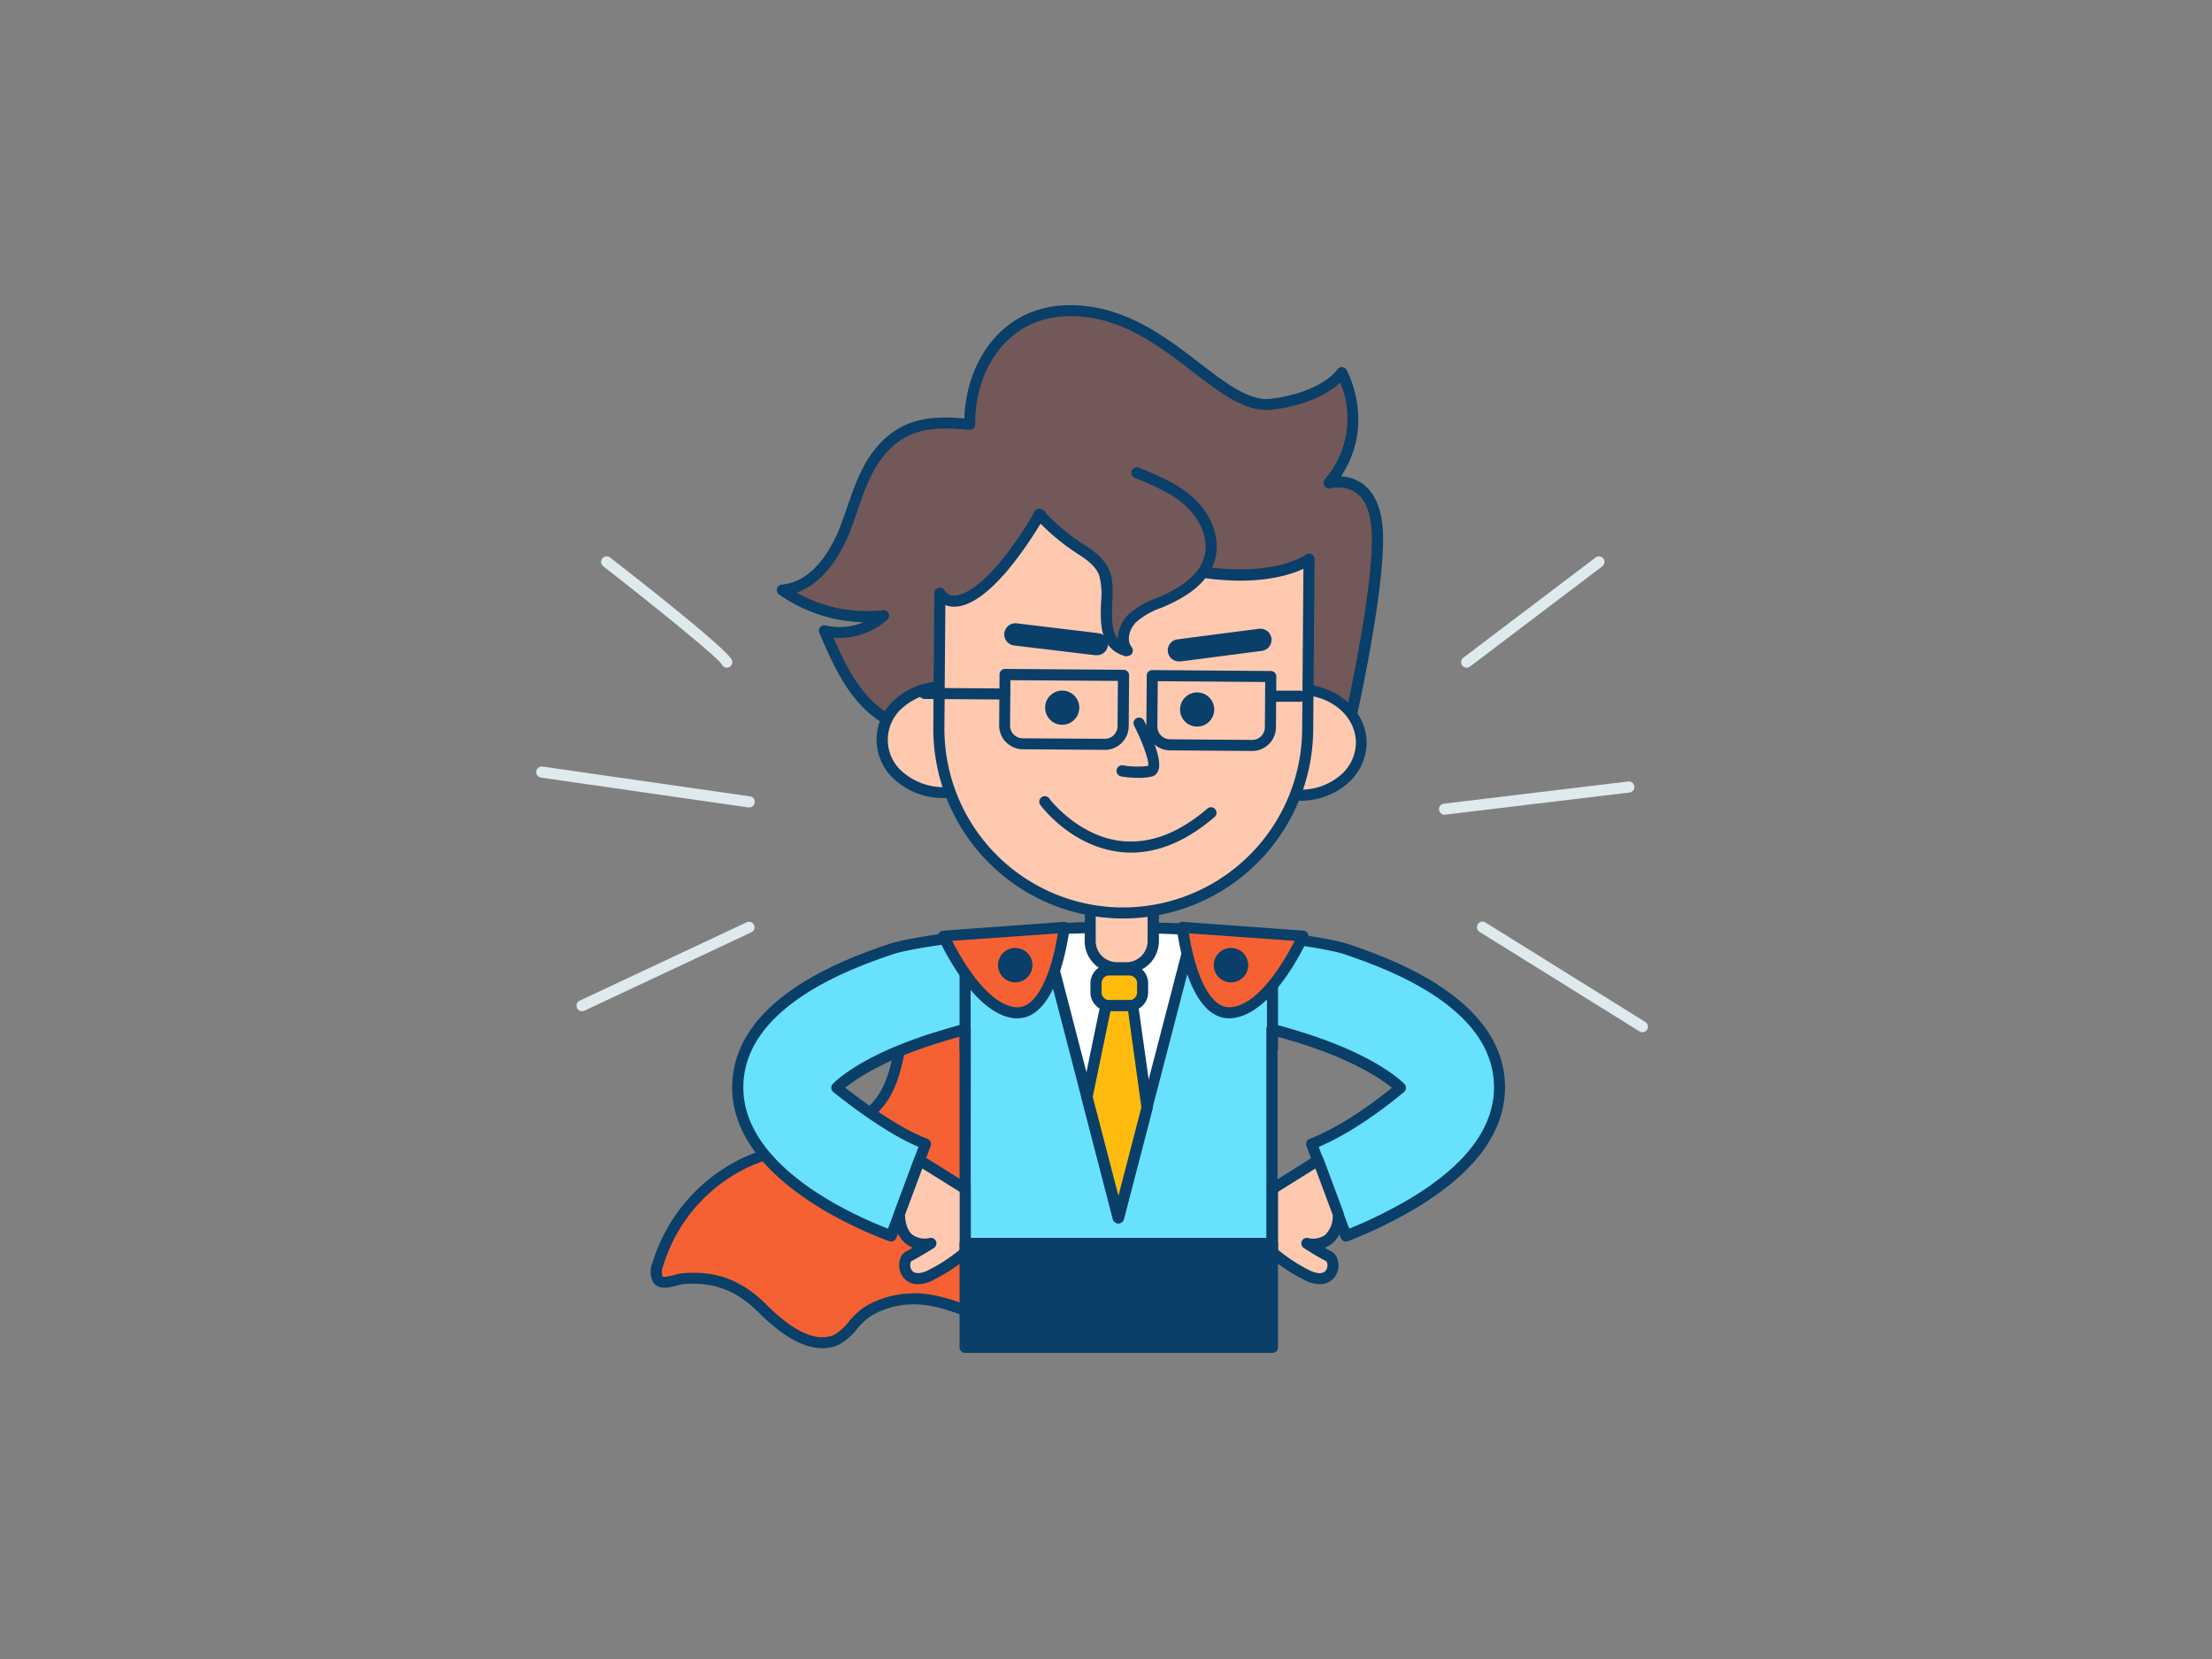 <svg xmlns="http://www.w3.org/2000/svg" viewBox="0 0 400 300"><rect x="0" y="0" width="400" height="300" fill="#808080" stroke="none"/><g id="_108_hero_employee_outline" data-name="#108_hero_employee_outline"><path d="M169.74,175.8a19.14,19.14,0,0,0-5.2,7.24c-2,5-1.85,10.89-4.8,15.42-2.45,3.76-6.69,6-11,7.38s-8.73,2.18-12.86,3.92a30.13,30.13,0,0,0-17,18.91,3.24,3.24,0,0,0,0,2.66c.79,1.18,3.35,0,4.45-.12,6-.54,10.36,1.29,14.45,5.38,3.07,3.08,8.59,7.82,13.43,5.63,2-.9,3.59-3.92,5.68-5.14a16.34,16.34,0,0,1,7.85-2.23c5-.09,9.64,2.06,14.2,4,5.49,2.31,11.2,4.36,17.15,4.62a22.82,22.82,0,0,0,16-5.47c3.55-2.91,2.42-4.78,3.92-9.15,1.11-3.21,3-5.54,4.61-8.39,3.22-5.8,3-12.06,4.34-18.65l5.06-25.14c-.11.58-27.92-1.88-29.85-2-7.7-.52-15.48-1.41-23.16-1.71A10.88,10.88,0,0,0,169.74,175.8Z" fill="#f56132"/><path d="M197.3,244.47l-1.16,0c-6.19-.27-12.06-2.42-17.48-4.7l-1-.42c-4.14-1.75-8.41-3.58-12.8-3.48a15.26,15.26,0,0,0-7.36,2.09,12.06,12.06,0,0,0-2.53,2.37,11,11,0,0,1-3.24,2.82c-4,1.81-8.88-.16-14.56-5.83-4-4-8.22-5.59-13.65-5.1a8.57,8.57,0,0,0-1,.23c-1.36.36-3.41.91-4.38-.55a4.09,4.09,0,0,1-.17-3.49,31,31,0,0,1,17.56-19.56,62,62,0,0,1,7.85-2.48c1.69-.44,3.43-.91,5.09-1.46,5-1.66,8.45-3.95,10.42-7,1.63-2.51,2.25-5.47,2.9-8.6a39.34,39.34,0,0,1,1.81-6.66,20.19,20.19,0,0,1,5.48-7.62h0a11.83,11.83,0,0,1,8-3.11c4.75.19,9.59.6,14.28,1,2.93.25,6,.51,8.92.71l3.53.29c5.94.5,23.8,2,25.86,1.8a1,1,0,0,1,.59-.06,1,1,0,0,1,.78,1.18L226,202c-.4,1.94-.65,3.89-.91,5.77-.61,4.6-1.19,8.94-3.54,13.16-.53,1-1.09,1.85-1.64,2.71a26,26,0,0,0-2.89,5.53,21.49,21.49,0,0,0-.85,3.46,8.55,8.55,0,0,1-3.38,6.13A23.71,23.71,0,0,1,197.3,244.47Zm-32.16-10.62c4.69,0,9.06,1.85,13.3,3.64l1,.42c5.25,2.21,10.92,4.29,16.8,4.54a21.79,21.79,0,0,0,15.31-5.24c2.1-1.73,2.32-2.94,2.68-5a24.29,24.29,0,0,1,.92-3.76,28.18,28.18,0,0,1,3.1-5.94c.53-.84,1.08-1.71,1.58-2.61,2.17-3.89,2.72-8,3.31-12.46.26-1.91.52-3.89.92-5.9l4.82-23.88c-2.84,0-9.44-.47-25.19-1.79l-3.5-.28c-3-.2-6-.46-9-.71-4.67-.4-9.49-.82-14.18-1a10,10,0,0,0-6.66,2.64h0a18,18,0,0,0-4.92,6.84,36.5,36.5,0,0,0-1.71,6.31c-.66,3.18-1.35,6.46-3.19,9.29-2.23,3.42-6,6-11.46,7.78-1.72.57-3.49,1-5.2,1.5a57.74,57.74,0,0,0-7.6,2.39A29,29,0,0,0,119.9,229a2.52,2.52,0,0,0-.08,1.82c.08.12.52.16,2.2-.28a8.33,8.33,0,0,1,1.31-.29c6.08-.54,10.79,1.2,15.26,5.67,5,5,9.16,6.86,12.31,5.43a9.58,9.58,0,0,0,2.58-2.33,13.55,13.55,0,0,1,3-2.77,17.34,17.34,0,0,1,8.34-2.36Zm64-57.4Z" fill="#093f68"/><path d="M271.11,197c-.16,7.5-5.33,14.39-15.35,20.46a81.61,81.61,0,0,1-12.41,6.07l-6.21-16.66c7.67-2.88,16.05-10.12,16.05-10.12s-4.36-4.73-17.53-8.93c-1.94-.61-3.85-1.16-5.68-1.66v40.36H174.52V186.11c-1.83.5-3.73,1-5.67,1.66-13.19,4.21-17.54,8.93-17.54,8.93s9.17,7.56,16.05,10.12l-6.2,16.66c-6.43-2.39-27.45-11.39-27.75-26.53-.33-15.8,20.73-23,27.64-25.32,3.29-1.12,14.49-2.81,27.66-3.55,4-.24,8.3-.37,12.55-.38,4.91,0,9.84.15,14.52.42,13.18.76,24.39,2.39,27.67,3.51C250.37,174,271.42,181.15,271.11,197Z" fill="#68e1fd"/><path d="M230,227.47H174.52a1,1,0,0,1-1-1v-39c-1.48.41-2.94.85-4.37,1.3-9.69,3.09-14.53,6.48-16.3,7.93,2.47,1.93,9.45,7.21,14.86,9.23a1,1,0,0,1,.59,1.28l-6.21,16.65a1,1,0,0,1-1.28.59c-6.58-2.44-28.09-11.66-28.4-27.44-.34-16.5,21.2-23.86,28.28-26.28,3.55-1.2,15-2.88,28-3.61,4.23-.24,8.48-.37,12.61-.38,4.5,0,9.45.13,14.58.42,13.18.76,24.55,2.41,27.93,3.56,7.12,2.43,28.66,9.78,28.34,26.29h0c-.17,7.87-5.5,15-15.83,21.3a83.36,83.36,0,0,1-12.59,6.15,1,1,0,0,1-1.27-.59l-6.21-16.66a1,1,0,0,1,.58-1.28c6-2.26,12.55-7.33,14.87-9.22-1.75-1.44-6.59-4.85-16.3-7.94-1.41-.45-2.87-.88-4.38-1.3v39A1,1,0,0,1,230,227.47Zm-54.46-2H229V186.12a1,1,0,0,1,.39-.8,1,1,0,0,1,.87-.17c2,.53,3.9,1.1,5.72,1.67,13.28,4.23,17.78,9,18,9.2a1.05,1.05,0,0,1,.26.74,1,1,0,0,1-.35.7c-.33.29-8,6.83-15.42,9.93l5.52,14.79a83.37,83.37,0,0,0,11.3-5.62c9.71-5.89,14.72-12.49,14.87-19.63h0c.3-15.05-20.21-22-26.94-24.34-3.3-1.13-14.44-2.72-27.45-3.47-5.08-.29-10-.43-14.46-.42-4.09,0-8.3.13-12.49.38-12.67.71-24.08,2.37-27.4,3.49-6.77,2.32-27.27,9.32-27,24.36.28,13.86,19,22.47,26.16,25.25l5.51-14.79c-6.81-2.86-15-9.62-15.41-9.92a1,1,0,0,1-.1-1.44c.19-.21,4.68-5,18-9.21,1.86-.59,3.78-1.15,5.71-1.67a1,1,0,0,1,.87.17,1,1,0,0,1,.39.8ZM271.11,197h0Z" fill="#093f68"/><path d="M215.78,168.12l-13.53,52.1-13.54-52.14c4-.24,8.3-.37,12.55-.38C206.17,167.69,211.1,167.85,215.78,168.12Z" fill="#fff"/><path d="M202.25,221.22a1,1,0,0,1-1-.75l-13.54-52.14a1,1,0,0,1,.16-.84,1,1,0,0,1,.75-.41c4.23-.24,8.48-.37,12.61-.38,4.53,0,9.45.13,14.58.42a1,1,0,0,1,.75.41,1,1,0,0,1,.16.84l-13.53,52.1A1,1,0,0,1,202.25,221.22ZM190,169l12.26,47.23,12.25-47.19c-4.64-.24-9.08-.35-13.24-.35C197.56,168.71,193.77,168.81,190,169Z" fill="#093f68"/><path d="M197.15,163.59h11.38a0,0,0,0,1,0,0v6.55A4.83,4.83,0,0,1,203.7,175H202a4.83,4.83,0,0,1-4.83-4.83v-6.55A0,0,0,0,1,197.15,163.59Z" transform="translate(1.29 -1.54) rotate(0.44)" fill="#ffc9b0"/><path d="M203.69,176h-1.76a5.84,5.84,0,0,1-5.79-5.88l.05-6.55a1,1,0,0,1,1-1h0l11.38.09a1,1,0,0,1,1,1l0,6.55a5.84,5.84,0,0,1-5.83,5.79Zm0-2h0a3.84,3.84,0,0,0,3.83-3.8l0-5.55-9.38-.07,0,5.55a3.8,3.8,0,0,0,1.1,2.72,3.86,3.86,0,0,0,2.7,1.14Z" fill="#093f68"/><path d="M163.82,131.71a19.71,19.71,0,0,1-7-4.4c-3.64-3.66-5.74-8.53-7.76-13.28a12.08,12.08,0,0,0,10.76-2.72,26.69,26.69,0,0,1-18.36-4.64c5.36-.45,9.13-5.51,11.15-10.49s3.14-10.51,6.61-14.62c4.53-5.37,9.87-5.41,16.15-4.84-.14-10.37,6.15-20,17.17-20.54,17.65-.81,27.65,18.22,37.54,16.88s12.55-5.7,12.55-5.7a18.11,18.11,0,0,1-2.26,20s7.79-2.21,8.65,8.15-5.54,37.81-5.54,37.81L236.47,132c-2.95-.54-6.66.15-9.65.22l-22.06.53C193.71,133,175.79,136.35,163.82,131.71Z" fill="#725858"/><path d="M180.39,135.14c-6,0-12-.58-16.93-2.49a20.9,20.9,0,0,1-7.31-4.63c-3.82-3.85-6-9-8-13.59a1,1,0,0,1,.16-1,1,1,0,0,1,1-.33,11,11,0,0,0,6.82-.58,27.75,27.75,0,0,1-15.23-5,1,1,0,0,1,.49-1.81c5.89-.5,9.17-7.07,10.3-9.88.55-1.35,1.05-2.79,1.53-4.17,1.28-3.74,2.62-7.6,5.24-10.71,4.6-5.46,9.95-5.76,15.93-5.29.3-9.94,6.46-19.92,18.12-20.45,10.23-.45,18.09,5.57,24.4,10.43,4.88,3.75,9.1,7,13.05,6.46,9.2-1.24,11.81-5.2,11.83-5.24a1,1,0,0,1,.85-.47h0a1,1,0,0,1,.85.49c.06.1,5.37,9.62-1,19.27a7.2,7.2,0,0,1,3.79,1.25c2.16,1.49,3.42,4.19,3.74,8,.86,10.4-5.3,37-5.56,38.12a1,1,0,0,1-1.16.76L236.29,133a25,25,0,0,0-6.29,0c-1.11.09-2.15.18-3.15.2l-22.07.53c-2.75.06-6,.32-9.41.6C190.71,134.72,185.53,135.14,180.39,135.14Zm-29.65-19.83c1.7,4,3.72,8.17,6.83,11.3a18.74,18.74,0,0,0,6.61,4.17h0c8.74,3.39,21.1,2.38,31,1.57,3.45-.28,6.71-.55,9.53-.61l22.06-.53c.94,0,1.95-.1,3-.2a26.84,26.84,0,0,1,6.82,0l6.11,1.12c1.1-4.87,6.05-27.55,5.3-36.57-.26-3.18-1.23-5.38-2.86-6.52a6,6,0,0,0-4.53-.75,1,1,0,0,1-1.1-.42,1,1,0,0,1,.06-1.18,16.88,16.88,0,0,0,2.79-17.52c-1.61,1.52-5.18,4-12.16,4.89-4.78.64-9.3-2.83-14.54-6.86-6.37-4.9-13.59-10.45-23.09-10-10.82.49-16.35,10.19-16.22,19.52a1,1,0,0,1-.32.75,1,1,0,0,1-.77.26c-6.06-.54-11-.56-15.3,4.5-2.38,2.83-3.6,6.34-4.88,10.07-.49,1.41-1,2.87-1.56,4.28-1.12,2.74-4.09,8.71-9.48,10.58a25.79,25.79,0,0,0,15.64,3.18,1,1,0,0,1,1,.58,1,1,0,0,1-.24,1.16A13.12,13.12,0,0,1,150.74,115.31Z" fill="#093f68"/><ellipse cx="170.58" cy="133.78" rx="9.53" ry="11.06" transform="translate(35.5 303.33) rotate(-89.56)" fill="#ffc9b0"/><path d="M170.6,144.31h-.1a13,13,0,0,1-8.45-3.1,9.63,9.63,0,0,1,.11-15,12.9,12.9,0,0,1,8.39-3h.11a13,13,0,0,1,8.44,3.1,9.63,9.63,0,0,1-.11,15A12.9,12.9,0,0,1,170.6,144.31Zm0-19.06a10.9,10.9,0,0,0-7.1,2.5,7.64,7.64,0,0,0-.09,12,11.37,11.37,0,0,0,14.34.11,7.88,7.88,0,0,0,2.93-6h0a7.88,7.88,0,0,0-2.84-6,11,11,0,0,0-7.15-2.6Z" fill="#093f68"/><ellipse cx="235.05" cy="134.27" rx="9.53" ry="11.06" transform="translate(98.99 368.29) rotate(-89.56)" fill="#ffc9b0"/><path d="M235.07,144.8H235c-6.64-.05-12-4.82-12-10.62s5.48-10.51,12.13-10.44,12,4.82,12,10.62a9.84,9.84,0,0,1-3.64,7.47A12.9,12.9,0,0,1,235.07,144.8Zm0-19.06c-5.51,0-10,3.78-10,8.45s4.44,8.57,10,8.61a11.09,11.09,0,0,0,7.19-2.5,7.84,7.84,0,0,0,2.93-6c0-4.71-4.44-8.57-10-8.61Z" fill="#093f68"/><path d="M202.87,165.09h0a33.36,33.36,0,0,1-33.1-33.61l.18-24.22c1.93,3.22,8.41,2,18-14.21,35.4,18.27,48.74,8,48.74,8L236.47,132A33.35,33.35,0,0,1,202.87,165.09Z" fill="#ffc9b0"/><path d="M203.12,166.09h-.26a34.35,34.35,0,0,1-34.09-34.61l.18-24.21a1,1,0,0,1,1.86-.51,1.87,1.87,0,0,0,1.72.94h0c1.32,0,6.25-1.1,14.58-15.15a1,1,0,0,1,1.32-.38c34.43,17.77,47.54,8.25,47.67,8.15a1,1,0,0,1,1.06-.1,1,1,0,0,1,.55.9L237.47,132A34.39,34.39,0,0,1,203.12,166.09Zm-.24-2h.24A32.39,32.39,0,0,0,235.47,132l.23-29.15c-4.52,2.14-18.74,6.09-47.35-8.46-6,9.88-11.58,15.31-15.81,15.32h0a4.09,4.09,0,0,1-1.59-.3l-.17,22.1a32.33,32.33,0,0,0,32.11,32.59Z" fill="#093f68"/><circle cx="192.08" cy="127.97" r="3.09" fill="#093f68"/><circle cx="216.48" cy="128.3" r="3.09" fill="#093f68"/><path d="M205.87,140.67a20.22,20.22,0,0,1-3.13-.27,1,1,0,0,1,.36-2,14.72,14.72,0,0,0,4.54.09c.17-.92-1-4.2-2.55-7.27a1,1,0,0,1,.44-1.35,1,1,0,0,1,1.34.43c1.07,2.09,3.46,7.16,2.55,9.13a1.66,1.66,0,0,1-1.15,1A10.09,10.09,0,0,1,205.87,140.67Z" fill="#093f68"/><path d="M198.2,118.48H198l-14.62-1.76a2,2,0,1,1,.48-4l14.62,1.76a2,2,0,0,1-.24,4Z" fill="#093f68"/><path d="M213.31,119.6a2,2,0,0,1-.26-4l14.61-1.9a2,2,0,1,1,.51,4l-14.6,1.9Z" fill="#093f68"/><path d="M199.79,135.6h0l-14.84-.11a4.3,4.3,0,0,1-4.27-4.33l.07-9.2a1,1,0,0,1,1-1h0l21.43.16a1,1,0,0,1,1,1l-.07,9.2A4.31,4.31,0,0,1,199.79,135.6Zm0-2h0a2.3,2.3,0,0,0,2.3-2.28l.06-8.19L182.72,123l-.07,8.19a2.3,2.3,0,0,0,2.28,2.32Z" fill="#093f68"/><path d="M226.41,135.8h0l-14.84-.11a4.31,4.31,0,0,1-4.27-4.33l.07-9.19a1,1,0,0,1,1-1h0l21.43.17a1,1,0,0,1,.71.29,1.05,1.05,0,0,1,.29.71l-.07,9.2A4.3,4.3,0,0,1,226.41,135.8Zm0-2a2.3,2.3,0,0,0,2.32-2.28l.06-8.19-19.43-.15-.07,8.2a2.28,2.28,0,0,0,.66,1.62,2.3,2.3,0,0,0,1.62.69Z" fill="#093f68"/><path d="M181.7,126.5h0l-14.52-.11a1,1,0,0,1-1-1,1,1,0,0,1,1-1h0l14.53.11a1,1,0,0,1,1,1A1,1,0,0,1,181.7,126.5Z" fill="#093f68"/><path d="M235.11,126.9h0l-5.29,0a1,1,0,1,1,0-2h0l5.3,0a1,1,0,0,1,0,2Z" fill="#093f68"/><path d="M188,93.05a39.58,39.58,0,0,0,7.46,6.27c1.72,1.08,3.46,2.37,4.23,4.25,1.67,4-2,12.45,4.17,14.11-1.31-1.66-.66-4.23.81-5.75s3.53-2.28,5.48-3.11c3.73-1.6,7.6-4,8.63-8,.94-3.57-.85-7.42-3.56-9.93s-6.2-4-9.62-5.37" fill="#725858"/><path d="M203.83,118.68a.82.82,0,0,1-.26,0c-4.78-1.28-4.6-6-4.47-9.73a13.3,13.3,0,0,0-.36-5c-.67-1.62-2.24-2.78-3.84-3.78a40.22,40.22,0,0,1-7.65-6.43,1,1,0,1,1,1.44-1.38A38.19,38.19,0,0,0,196,98.47c1.79,1.13,3.74,2.57,4.63,4.72.67,1.62.59,3.65.51,5.8-.11,3-.08,5.23,1,6.55a6.42,6.42,0,0,1,1.8-4.31,14.84,14.84,0,0,1,5.16-3.06l.64-.27c4.66-2,7.3-4.39,8.06-7.31s-.52-6.4-3.27-9c-2.6-2.42-6-3.82-9.32-5.17a1,1,0,1,1,.76-1.85c3.3,1.35,7.05,2.89,9.93,5.56,3.27,3,4.78,7.33,3.84,10.92s-3.95,6.38-9.21,8.64l-.65.27a13.23,13.23,0,0,0-4.5,2.61c-1.13,1.17-1.73,3.19-.74,4.44a1,1,0,0,1-.79,1.62Z" fill="#093f68"/><path d="M204.55,154.18a16.48,16.48,0,0,1-2-.12c-8.77-1-14.15-8.13-14.37-8.43a1,1,0,1,1,1.6-1.19c.05.07,5.12,6.76,13,7.64,5.12.57,10.36-1.4,15.55-5.86a1,1,0,0,1,1.31,1.52C214.67,152,209.6,154.18,204.55,154.18Z" fill="#093f68"/><rect x="198.19" y="175.39" width="8.43" height="6.47" rx="2.42" fill="#ffbc0e"/><path d="M204.2,182.86h-3.59a3.42,3.42,0,0,1-3.42-3.42v-1.63a3.42,3.42,0,0,1,3.42-3.42h3.59a3.42,3.42,0,0,1,3.42,3.42v1.63A3.42,3.42,0,0,1,204.2,182.86Zm-3.59-6.47a1.42,1.42,0,0,0-1.42,1.42v1.63a1.42,1.42,0,0,0,1.42,1.42h3.59a1.42,1.42,0,0,0,1.42-1.42v-1.63a1.42,1.42,0,0,0-1.42-1.42Z" fill="#093f68"/><polygon points="207.42 200.32 202.25 220.22 196.57 198.36 199.99 181.86 204.82 181.86 207.42 200.32" fill="#ffbc0e"/><path d="M202.25,221.22h0a1,1,0,0,1-1-.75l-5.67-21.86a.86.86,0,0,1,0-.45l3.41-16.5a1,1,0,0,1,1-.8h4.83a1,1,0,0,1,1,.86l2.6,18.46a1,1,0,0,1,0,.39l-5.17,19.9A1,1,0,0,1,202.25,221.22Zm-4.65-22.88,4.65,17.9,4.15-16L204,182.86H200.8Z" fill="#093f68"/><path d="M166.25,209.8l8.27,5.17v11.5a32,32,0,0,1-6.73,4.35c-4.44,1.76-4.91-2.87-3.52-3.61,1.94-1,4-2.37,4-2.37s-5.48,1.44-5.69-5.3Z" fill="#ffc9b0"/><path d="M166,232.21a3.22,3.22,0,0,1-3.06-1.88c-.7-1.51-.29-3.38.88-4,.43-.22.87-.47,1.29-.71a4.75,4.75,0,0,1-1.19-.64c-1.43-1.07-2.2-2.89-2.28-5.4a1.26,1.26,0,0,1,.06-.38l3.63-9.74a1,1,0,0,1,.62-.6,1,1,0,0,1,.85.1l8.27,5.17a1,1,0,0,1,.47.85v11.5a1,1,0,0,1-.36.77,33,33,0,0,1-7,4.51A6,6,0,0,1,166,232.21Zm2.33-8.37a1,1,0,0,1,.92.6,1,1,0,0,1-.38,1.24c-.09.06-2.15,1.37-4.11,2.41a1.59,1.59,0,0,0,.06,1.53c.52.87,1.72.63,2.62.27a29,29,0,0,0,6.1-3.9V215.52l-6.76-4.22-3.13,8.4c.08,1.76.57,3,1.45,3.65a3.94,3.94,0,0,0,3,.52A1,1,0,0,1,168.31,223.84Z" fill="#093f68"/><path d="M238.37,209.8,230.11,215v11.5a31.78,31.78,0,0,0,6.72,4.35c4.44,1.76,4.91-2.87,3.52-3.61-1.94-1-4-2.37-4-2.37s5.47,1.44,5.68-5.3Z" fill="#ffc9b0"/><path d="M238.64,232.21a6.05,6.05,0,0,1-2.18-.46,33,33,0,0,1-7-4.51,1,1,0,0,1-.35-.77V215a1,1,0,0,1,.47-.85l8.26-5.17a1,1,0,0,1,1.47.5l3.63,9.74a.84.84,0,0,1,.06.38c-.08,2.51-.84,4.33-2.27,5.4a5.12,5.12,0,0,1-1.19.64c.42.24.85.49,1.28.71,1.17.63,1.58,2.5.88,4A3.22,3.22,0,0,1,238.64,232.21ZM231.11,226a28.87,28.87,0,0,0,6.09,3.9c.91.36,2.1.6,2.62-.27a1.55,1.55,0,0,0,.05-1.54c-1.94-1-4-2.34-4.09-2.4a1,1,0,0,1-.38-1.24,1,1,0,0,1,1.17-.57,3.89,3.89,0,0,0,3-.51A4.69,4.69,0,0,0,241,219.7l-3.13-8.4-6.76,4.22Z" fill="#093f68"/><path d="M174.52,190.62a1,1,0,0,1-1-1v-13a1,1,0,0,1,2,0v13A1,1,0,0,1,174.52,190.62Z" fill="#093f68"/><path d="M230.11,190.62a1,1,0,0,1-1-1v-13a1,1,0,0,1,2,0v13A1,1,0,0,1,230.11,190.62Z" fill="#093f68"/><path d="M170.58,169.28s5.93,13.29,13,13.85,8.81-15.43,8.81-15.43Z" fill="#f56132"/><path d="M184,184.14h-.45c-7.57-.6-13.58-13.87-13.84-14.44a1,1,0,0,1,.06-.92,1,1,0,0,1,.78-.48l21.82-1.59a1,1,0,0,1,.79.3,1,1,0,0,1,.28.8C193.31,168.48,191.51,184.14,184,184.14Zm-11.83-14c1.66,3.26,6.38,11.56,11.54,12,4.55.36,6.87-8.62,7.58-13.35Z" fill="#093f68"/><circle cx="183.59" cy="174.53" r="2.11" fill="#093f68"/><path d="M183.59,177.64a3.11,3.11,0,1,1,3.11-3.11A3.11,3.11,0,0,1,183.59,177.64Zm0-4.22a1.11,1.11,0,1,0,1.11,1.11A1.11,1.11,0,0,0,183.59,173.42Z" fill="#093f68"/><path d="M235.62,169.28s-5.94,13.29-13,13.85-8.81-15.43-8.81-15.43Z" fill="#f56132"/><path d="M222.25,184.14c-7.57,0-9.37-15.66-9.44-16.34a1,1,0,0,1,1.07-1.1l21.81,1.59a1,1,0,0,1,.85,1.4c-.26.57-6.27,13.84-13.84,14.44ZM215,168.78c.7,4.73,3,13.72,7.58,13.35,5.16-.4,9.87-8.7,11.54-12Z" fill="#093f68"/><circle cx="222.6" cy="174.53" r="2.11" fill="#093f68"/><path d="M222.6,177.64a3.11,3.11,0,1,1,3.11-3.11A3.1,3.1,0,0,1,222.6,177.64Zm0-4.22a1.11,1.11,0,1,0,1.11,1.11A1.11,1.11,0,0,0,222.6,173.42Z" fill="#093f68"/><rect x="174.52" y="224.84" width="55.59" height="18.8" fill="#093f68"/><path d="M230.11,244.64H174.52a1,1,0,0,1-1-1v-18.8a1,1,0,0,1,1-1h55.59a1,1,0,0,1,1,1v18.8A1,1,0,0,1,230.11,244.64Zm-54.59-2h53.59v-16.8H175.52Z" fill="#093f68"/><path d="M135.42,146h-.15l-37.43-5.38a1,1,0,0,1,.28-2L135.56,144a1,1,0,0,1-.14,2Z" fill="#dfeaef"/><path d="M131.43,120.73a1,1,0,0,1-.92-.61c-.86-1.34-11.65-10.11-21.42-17.72a1,1,0,0,1-.18-1.4,1,1,0,0,1,1.41-.18c8,6.21,21.45,16.88,22.05,18.58a1,1,0,0,1-.61,1.27A1,1,0,0,1,131.43,120.73Zm-1-.67,0,0Z" fill="#dfeaef"/><path d="M105.25,182.86a1,1,0,0,1-.42-1.91L135,166.79a1,1,0,1,1,.85,1.81l-30.16,14.16A.94.94,0,0,1,105.25,182.86Z" fill="#dfeaef"/><path d="M261.28,147.32a1,1,0,0,1-.12-2l33.27-4a1,1,0,0,1,1.11.87,1,1,0,0,1-.87,1.12l-33.27,4Z" fill="#dfeaef"/><path d="M265.23,120.73a1,1,0,0,1-.61-1.8l23.92-18.12a1,1,0,0,1,1.2,1.6l-23.91,18.12A1,1,0,0,1,265.23,120.73Z" fill="#dfeaef"/><path d="M297,186.66a1,1,0,0,1-.53-.15l-28.92-18a1,1,0,0,1,1.06-1.7l28.92,18a1,1,0,0,1,.32,1.38A1,1,0,0,1,297,186.66Z" fill="#dfeaef"/></g></svg>